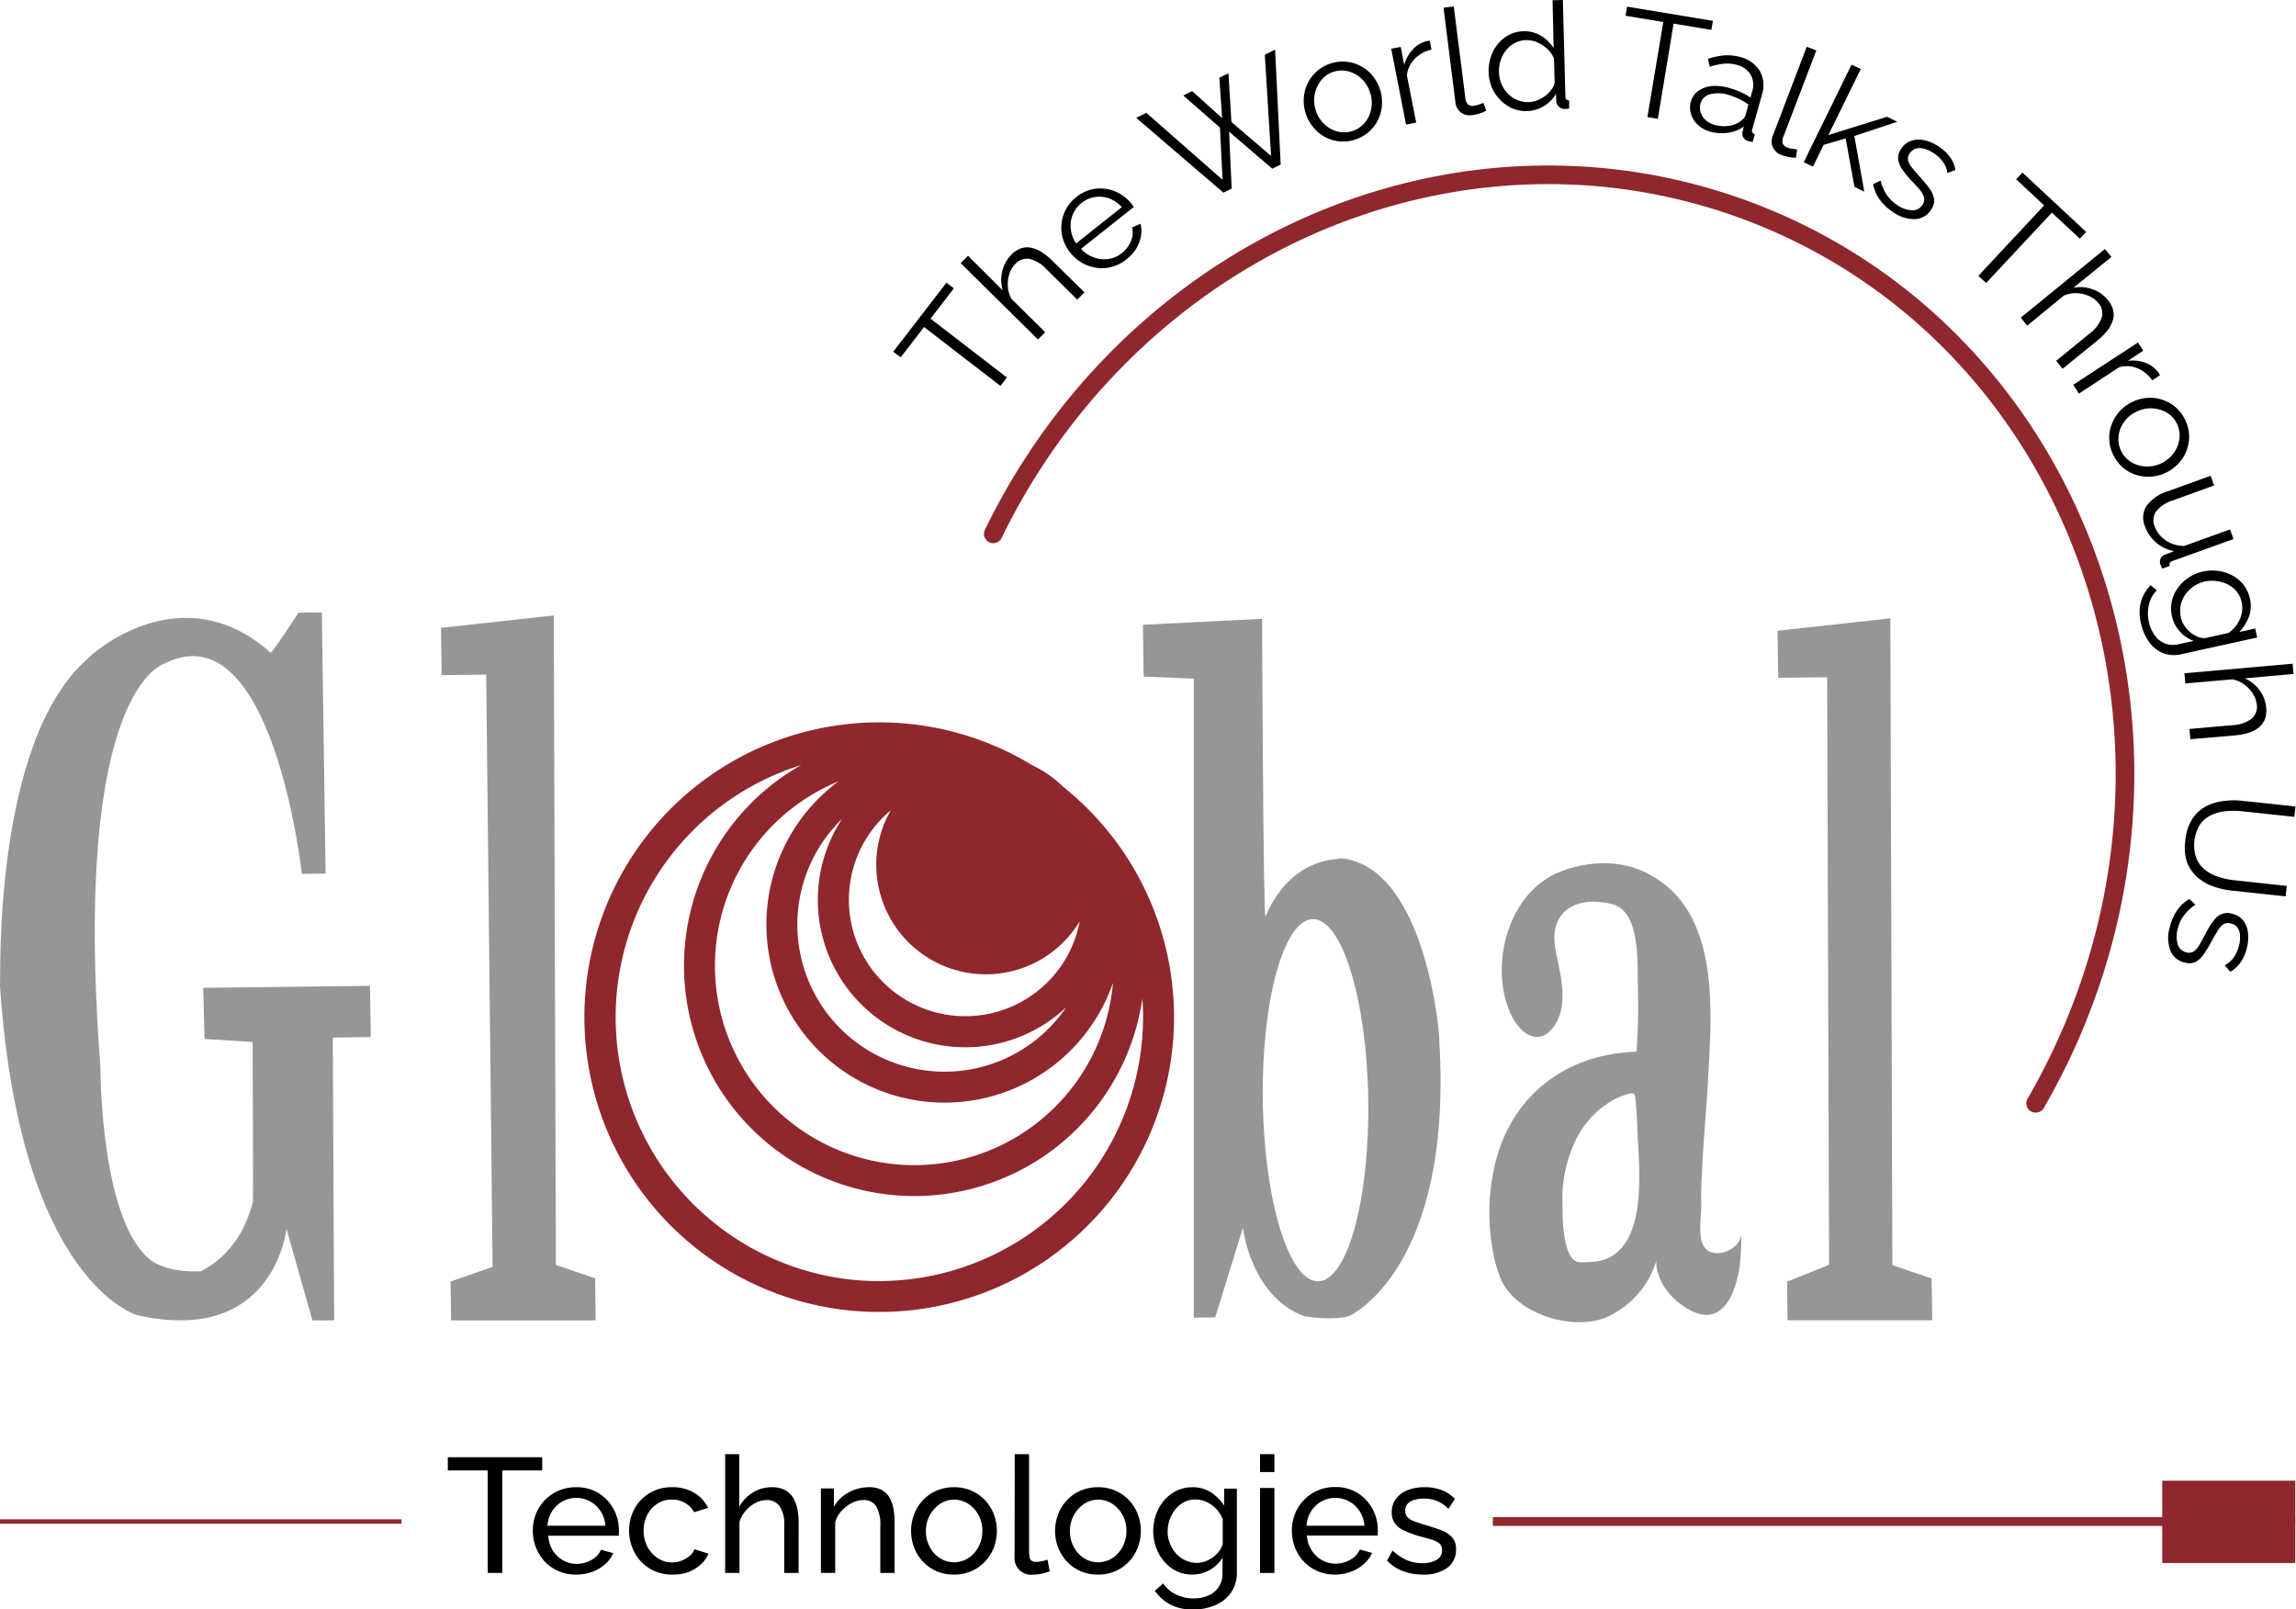 <svg id="Layer_1" data-name="Layer 1" xmlns="http://www.w3.org/2000/svg" viewBox="0 0 521.79 365.73"><defs><style>.cls-1{fill:#90272e;}.cls-2{fill:#969696;}</style></defs><path class="cls-1" d="M241.58,178.78a25,25,0,0,0-6.81-4.77,67,67,0,1,0,6.81,4.77Zm-39.12,5.36a24.59,24.59,0,0,0-3.32,12.72,24.91,24.91,0,0,0,46.24,12.52,26.46,26.46,0,1,1-42.92-25.24ZM219.86,238a33.36,33.36,0,0,0,22.44-9.08,33.44,33.44,0,1,1-50.93-42.81A33.49,33.49,0,0,0,219.86,238Zm-45.68-27.33a40.5,40.5,0,0,0,78.75,12.72,45.31,45.31,0,1,1-62.4-45.8A40.43,40.43,0,0,0,174.18,210.64Zm26.49,80.49a60,60,0,0,1-18.6-117.28,52.35,52.35,0,1,0,77.55,53c.07,1.14.13,2.28.15,3.42A60.06,60.06,0,0,1,200.67,291.13Z"/><path class="cls-2" d="M73.14,139.16,74,198.53l-5.4.08S62,138.24,37.32,150.84c.36,0-21.17,4.63-14.5,91.62,0-.36-.19,36.35,12.16,44.45.36,0,3.28,2.35,10.71,2-.12-.12,8.71-3.37,11.77-15.77.12.36-.05-36.34-.05-36.34l-10.93-.68-.29-11.63,37.9-.44.17,11.64-8.63.12.31,64.27H71L65.1,279.27s-2.73,26.67-33.9,19.62c0,0-26.62-7.22-31.2-74.81.24-.24-2-55.87,20.26-74.67.24-.48,20.84-19.26,41.25-1.08.25.23,6.35-9.09,6.35-9.09Z"/><polygon class="cls-2" points="110.49 153.31 100.38 153.44 100.22 142.69 125.85 139.87 126.33 287.48 135.25 290.52 135.37 300.08 102.52 300.08 102.39 291.25 111.95 287.91 110.49 153.31"/><polygon class="cls-2" points="415.24 153.91 404.12 154.04 403.96 143.34 429.6 140.53 430.06 287.53 438.98 290.56 439.12 300.07 406.25 300.07 406.12 291.28 415.68 287.44 415.24 153.91"/><path class="cls-2" d="M327.09,236.49c.24,0-2.73-39.61-22.43-41.45,0,.51-10.82-1-17.09,13.23-.48-.23-.75-67.64-.75-67.64L259.74,142l.17,11.76,11.39.48,0,145.22,4.87-.07L282.48,279s1.67,15.62,13.95,20.13c0,.06,7.14,1.13,10.46-.15C306.71,298.93,330.25,288.51,327.09,236.49ZM299.56,291.2c-6.61.1-12.25-18.24-12.58-41s4.77-41.21,11.38-41.31,12.26,18.25,12.59,41S306.18,291.11,299.56,291.2Z"/><path class="cls-2" d="M395.73,280.37c-.08,3.15-4.64,5.41-7.3,4-1.61-.86-1.94-2.65-2-4.31-.15-2.36.26-4.7.19-7.05s.09-5,.21-7.42c.24-4.94.63-9.87,1-14.8.12-1.72.23-3.45.32-5.18.88-16.23,3.08-39.88-15.15-47.76-5.83-2.52-13-2-18.75.4-11.49,4.68-15.87,21.09-11,32,2,4.58,6.53,8,10.06,2.78,3.09-4.58,1.44-11.22.37-16.19-.59-2.76-.77-5.84.74-8.23,2.57-4.07,7.88-4.16,12-3.11,6.47,1.63,5.68,13.71,5.81,19a143.55,143.55,0,0,1-.32,14.52c-16.17.49-28.65,10.1-32.26,26a48.2,48.2,0,0,0-.52,18.5,32.48,32.48,0,0,0,1.91,7.06c3.33,8,16.24,12,24,8.81a20.58,20.58,0,0,0,11.4-12.93c-.13.45-.17,6.05,6.11,10.35a11.21,11.21,0,0,0,4.13,1.91c6,1.09,8.09-6.73,8.71-11.14A64.43,64.43,0,0,0,395.73,280.37Zm-33,6.33a26,26,0,0,1-3.64.17c-4,0-4-10.4-4-13.11a30.83,30.83,0,0,1,3.46-15.55,21.21,21.21,0,0,1,6.57-7.27,15.54,15.54,0,0,1,4.55-2.23c1.73-.47,1.86-.47,2.05,1.47s.3,4.12.37,6.18c.29,8.12,2.57,25.43-6.78,29.64A9.74,9.74,0,0,1,362.71,286.7Z"/><path d="M123.22,334.18h-9.06v23.3h-3.33v-23.3h-9.06v-3h21.45Z"/><path d="M130.92,357.85a9.72,9.72,0,0,1-4-.79,9.6,9.6,0,0,1-3.11-2.16,10,10,0,0,1-2-3.18,10.18,10.18,0,0,1-.72-3.82,10,10,0,0,1,1.26-5A9.66,9.66,0,0,1,131,338a9.33,9.33,0,0,1,5.08,1.37,9.65,9.65,0,0,1,3.37,3.61,9.93,9.93,0,0,1,1.2,4.79c0,.25,0,.49,0,.72a4.55,4.55,0,0,1-.05.53h-16a7.26,7.26,0,0,0,1,3.31,6.71,6.71,0,0,0,2.35,2.27,6.16,6.16,0,0,0,3.11.82,6.75,6.75,0,0,0,3.35-.89,4.75,4.75,0,0,0,2.16-2.33l2.81.78a7.37,7.37,0,0,1-1.87,2.51,9.07,9.07,0,0,1-2.92,1.74A10.27,10.27,0,0,1,130.92,357.85Zm-6.51-11.1h13.17a6.94,6.94,0,0,0-1.08-3.29,6.63,6.63,0,0,0-2.36-2.23,6.53,6.53,0,0,0-3.18-.8,6.41,6.41,0,0,0-3.15.8,6.6,6.6,0,0,0-2.35,2.23A7.14,7.14,0,0,0,124.41,346.75Z"/><path d="M152.78,357.85a9.75,9.75,0,0,1-4-.79,9.31,9.31,0,0,1-3.1-2.18,10,10,0,0,1-2-3.2,10.58,10.58,0,0,1,.5-8.77,9.31,9.31,0,0,1,3.44-3.58,9.71,9.71,0,0,1,5.14-1.34,9.51,9.51,0,0,1,5,1.27,8,8,0,0,1,3.16,3.42l-3.18,1a5.22,5.22,0,0,0-2.07-2.12,5.85,5.85,0,0,0-3-.76,6,6,0,0,0-3.24.91,6.59,6.59,0,0,0-2.31,2.51,8.15,8.15,0,0,0,0,7.29,7,7,0,0,0,2.33,2.58,5.83,5.83,0,0,0,3.24,1,6.09,6.09,0,0,0,2.2-.41,6.19,6.19,0,0,0,1.85-1.09,3.57,3.57,0,0,0,1.09-1.5l3.18,1a7,7,0,0,1-1.79,2.49,9.08,9.08,0,0,1-2.85,1.72A10,10,0,0,1,152.78,357.85Z"/><path d="M181.49,357.48h-3.26V346.77a7.52,7.52,0,0,0-1-4.39,3.5,3.5,0,0,0-3-1.47,5.46,5.46,0,0,0-2.53.66,7.5,7.5,0,0,0-2.24,1.77,7,7,0,0,0-1.41,2.58v11.56h-3.25v-27H168v11.95a8.72,8.72,0,0,1,3.13-3.25,8.07,8.07,0,0,1,4.27-1.19,6.34,6.34,0,0,1,2.91.6,5,5,0,0,1,1.87,1.71,7.87,7.87,0,0,1,1,2.55,15,15,0,0,1,.32,3.18Z"/><path d="M203.31,357.48h-3.25V346.77a8.18,8.18,0,0,0-.95-4.45,3.19,3.19,0,0,0-2.86-1.41,5.87,5.87,0,0,0-2.65.66,8.13,8.13,0,0,0-2.33,1.77,6.61,6.61,0,0,0-1.46,2.58v11.56h-3.25v-19.2h2.95v4.15a8.36,8.36,0,0,1,2-2.35,9.19,9.19,0,0,1,2.78-1.54,9.56,9.56,0,0,1,3.25-.55,6,6,0,0,1,2.8.6,4.57,4.57,0,0,1,1.77,1.69,7.85,7.85,0,0,1,.93,2.55,17.76,17.76,0,0,1,.27,3.2Z"/><path d="M216.82,357.85a9.56,9.56,0,0,1-4-.79,9.32,9.32,0,0,1-3.07-2.16,9.74,9.74,0,0,1-2-3.18,10.66,10.66,0,0,1,0-7.6,9.74,9.74,0,0,1,2-3.18,9.16,9.16,0,0,1,3.09-2.16,9.67,9.67,0,0,1,4-.79,9.47,9.47,0,0,1,3.92.79,9.36,9.36,0,0,1,3.09,2.16,9.63,9.63,0,0,1,2,3.18,10.66,10.66,0,0,1,0,7.6,9.91,9.91,0,0,1-2,3.18,9.31,9.31,0,0,1-3.09,2.16A9.67,9.67,0,0,1,216.82,357.85Zm-6.4-9.88a7.42,7.42,0,0,0,.87,3.59,6.78,6.78,0,0,0,2.31,2.55,6,6,0,0,0,6.45,0,6.92,6.92,0,0,0,2.33-2.58,7.55,7.55,0,0,0,.87-3.61,7.45,7.45,0,0,0-.87-3.59,6.86,6.86,0,0,0-2.33-2.56,5.74,5.74,0,0,0-3.23-.95,5.6,5.6,0,0,0-3.22,1,7,7,0,0,0-2.31,2.58A7.48,7.48,0,0,0,210.42,348Z"/><path d="M230.61,330.48h3.26v22.11c0,1.06.15,1.72.44,2a1.63,1.63,0,0,0,1.08.37,6.52,6.52,0,0,0,1.48-.17,8.52,8.52,0,0,0,1.18-.35l.52,2.66a10.36,10.36,0,0,1-1.93.56,9.94,9.94,0,0,1-2,.22,3.77,3.77,0,0,1-4.07-4.08Z"/><path d="M249.55,357.85a9.54,9.54,0,0,1-4-.79,9.32,9.32,0,0,1-3.07-2.16,9.74,9.74,0,0,1-2-3.18,10.66,10.66,0,0,1,0-7.6,9.74,9.74,0,0,1,2-3.18,9.22,9.22,0,0,1,3.08-2.16,9.75,9.75,0,0,1,4-.79,9.47,9.47,0,0,1,3.92.79,9.36,9.36,0,0,1,3.09,2.16,9.63,9.63,0,0,1,2,3.18,10.66,10.66,0,0,1,0,7.6,9.91,9.91,0,0,1-2,3.18,9.31,9.31,0,0,1-3.09,2.16A9.72,9.72,0,0,1,249.55,357.85Zm-6.4-9.88a7.42,7.42,0,0,0,.87,3.59,6.81,6.81,0,0,0,2.32,2.55,6,6,0,0,0,6.45,0,7,7,0,0,0,2.33-2.58,7.55,7.55,0,0,0,.87-3.61,7.45,7.45,0,0,0-.87-3.59,6.94,6.94,0,0,0-2.33-2.56,5.75,5.75,0,0,0-3.24-.95,5.59,5.59,0,0,0-3.21,1,7.06,7.06,0,0,0-2.32,2.58A7.48,7.48,0,0,0,243.15,348Z"/><path d="M271,357.85a8.15,8.15,0,0,1-3.6-.79,8.53,8.53,0,0,1-2.83-2.19,10,10,0,0,1-1.83-3.16,10.52,10.52,0,0,1-.65-3.7,11.2,11.2,0,0,1,.65-3.85,10.06,10.06,0,0,1,1.84-3.2,9.07,9.07,0,0,1,2.83-2.18A8.19,8.19,0,0,1,271,338a7.53,7.53,0,0,1,4.2,1.16,10.42,10.42,0,0,1,3,3v-3.85h2.89v19a7.88,7.88,0,0,1-1.31,4.61,8.38,8.38,0,0,1-3.55,2.86,12.39,12.39,0,0,1-5,1,10.88,10.88,0,0,1-5.33-1.15,10.12,10.12,0,0,1-3.44-3.1l1.89-1.67a7.07,7.07,0,0,0,3,2.55,9.11,9.11,0,0,0,3.9.86,8.36,8.36,0,0,0,3.27-.63,5.25,5.25,0,0,0,3.31-5.18V354a7.67,7.67,0,0,1-2.94,2.82A8,8,0,0,1,271,357.85Zm1-2.66a5.67,5.67,0,0,0,2-.37,7.91,7.91,0,0,0,1.78-1,6.39,6.39,0,0,0,1.36-1.39,4.4,4.4,0,0,0,.74-1.59v-5.55a7.07,7.07,0,0,0-1.47-2.35,7.19,7.19,0,0,0-2.19-1.59,5.86,5.86,0,0,0-2.51-.57,5.49,5.49,0,0,0-2.65.63,6.16,6.16,0,0,0-2,1.68,8.31,8.31,0,0,0-1.26,2.35,8.2,8.2,0,0,0-.44,2.63,7,7,0,0,0,.52,2.71,7.69,7.69,0,0,0,1.4,2.28,6.31,6.31,0,0,0,2.11,1.55A6.22,6.22,0,0,0,272,355.19Z"/><path d="M286.36,334.55v-4.07h3.26v4.07Zm0,22.93V338.17h3.26v19.31Z"/><path d="M303.42,357.85a9.72,9.72,0,0,1-4-.79,9.6,9.6,0,0,1-3.11-2.16,10,10,0,0,1-2-3.18,10.18,10.18,0,0,1-.72-3.82,10.07,10.07,0,0,1,1.25-5,9.69,9.69,0,0,1,8.62-4.95,9.34,9.34,0,0,1,5.09,1.37,9.73,9.73,0,0,1,3.37,3.61,9.93,9.93,0,0,1,1.2,4.79c0,.25,0,.49,0,.72a2.88,2.88,0,0,1-.06.53H297a7.15,7.15,0,0,0,1.05,3.31,6.63,6.63,0,0,0,2.35,2.27,6.16,6.16,0,0,0,3.11.82,6.75,6.75,0,0,0,3.35-.89,4.8,4.8,0,0,0,2.16-2.33l2.81.78a7.37,7.37,0,0,1-1.87,2.51,9.07,9.07,0,0,1-2.92,1.74A10.31,10.31,0,0,1,303.42,357.85Zm-6.51-11.1h13.17a6.94,6.94,0,0,0-1.08-3.29,6.58,6.58,0,0,0-2.37-2.23,6.47,6.47,0,0,0-3.18-.8,6.4,6.4,0,0,0-3.14.8,6.52,6.52,0,0,0-2.35,2.23A7,7,0,0,0,296.91,346.75Z"/><path d="M323.36,357.85a12.71,12.71,0,0,1-4.52-.79,9.67,9.67,0,0,1-3.62-2.39l1.25-2.29a11.11,11.11,0,0,0,3.33,2.22,9.19,9.19,0,0,0,3.41.66,6.28,6.28,0,0,0,3.25-.75,2.4,2.4,0,0,0,1.26-2.2,1.9,1.9,0,0,0-.65-1.58,5.38,5.38,0,0,0-1.83-.86c-.79-.24-1.72-.5-2.81-.79a23.8,23.8,0,0,1-3.37-1.25,5.3,5.3,0,0,1-2.07-1.65,4.24,4.24,0,0,1-.7-2.5,5,5,0,0,1,1-3.1,5.89,5.89,0,0,1,2.65-1.93,10.39,10.39,0,0,1,3.83-.66,10.85,10.85,0,0,1,3.88.66,8.36,8.36,0,0,1,3,2l-1.48,2.26a7.64,7.64,0,0,0-2.52-1.76,7.92,7.92,0,0,0-3.07-.57,8.09,8.09,0,0,0-2,.24,3.48,3.48,0,0,0-1.59.84,2.25,2.25,0,0,0-.63,1.71,2,2,0,0,0,.5,1.44,3.74,3.74,0,0,0,1.48.9c.65.25,1.45.52,2.39.81,1.45.42,2.71.83,3.79,1.25a6.29,6.29,0,0,1,2.49,1.61,3.94,3.94,0,0,1,.89,2.75,5,5,0,0,1-2.07,4.24A9,9,0,0,1,323.36,357.85Z"/><path d="M216.78,65.53l-5.31,6.89L228.83,85.8l-1.47,1.9L210,74.32l-5.31,6.89L203,79.93l12.09-15.68Z"/><path d="M246.46,66.44l-1.64,1.66-6.95-6.87A7.72,7.72,0,0,0,234,58.85,3.52,3.52,0,0,0,230.74,60a5.59,5.59,0,0,0-1.36,2.3,7.29,7.29,0,0,0-.33,2.87,6.57,6.57,0,0,0,.85,2.79l7.63,7.54-1.64,1.66L218.32,59.79,220,58.13,227.89,66a8.19,8.19,0,0,1-.13-4.31,7.85,7.85,0,0,1,2-3.71A5.86,5.86,0,0,1,232,56.45a4.42,4.42,0,0,1,2.34-.15,7.19,7.19,0,0,1,2.39,1,13.85,13.85,0,0,1,2.41,1.94Z"/><path d="M255.93,59a9,9,0,0,1-3.25,1.65,8.68,8.68,0,0,1-3.47.21,9.24,9.24,0,0,1-3.28-1.11,9.36,9.36,0,0,1-2.72-2.36,9,9,0,0,1-1.9-4.24,8.77,8.77,0,0,1,3.3-8.36,8.48,8.48,0,0,1,4.39-1.9,9,9,0,0,1,8.13,3.41l.33.41a1.73,1.73,0,0,1,.21.33l-12,9.52a7.4,7.4,0,0,0,2.93,1.95,6.9,6.9,0,0,0,3.3.35,6.15,6.15,0,0,0,3-1.31A6.63,6.63,0,0,0,257,54.84a4.9,4.9,0,0,0,.28-3.15l1.92-.84a6.64,6.64,0,0,1,.09,2.82,8.09,8.09,0,0,1-1.11,2.89A9.6,9.6,0,0,1,255.93,59Zm-11.35-3.69,10.36-8.23a7.15,7.15,0,0,0-2.9-2,6.59,6.59,0,0,0-3.26-.29,6.63,6.63,0,0,0-5,4,6.62,6.62,0,0,0-.43,3.25A7.18,7.18,0,0,0,244.58,55.35Z"/><path d="M268.91,21.7l2-1,6.83,6.14-.63-9.18,2.07-1,.68,11.08,9,7.69-1.42-23,2.34-1.15,1.27,26.12-1.91.94-9.82-8.41.59,12.93-1.88.92-19.82-17,2.31-1.13,17.32,15.21L277.25,29Z"/><path d="M307.82,31.77a8.68,8.68,0,0,1-6.88-.73,9.47,9.47,0,0,1-4.63-8.89,8.77,8.77,0,0,1,6.25-7.77,8.59,8.59,0,0,1,3.6-.33,8.69,8.69,0,0,1,3.27,1.07,8.91,8.91,0,0,1,2.62,2.23,9.59,9.59,0,0,1,2,6.66,9.11,9.11,0,0,1-.91,3.3,8.65,8.65,0,0,1-5.35,4.46ZM299,25a7.29,7.29,0,0,0,1.87,3.13,6.82,6.82,0,0,0,3,1.73A6.19,6.19,0,0,0,310.08,28a6.93,6.93,0,0,0,1.52-3.15,7.31,7.31,0,0,0-.18-3.65A7.23,7.23,0,0,0,309.53,18a7,7,0,0,0-3-1.76,6,6,0,0,0-3.4.06,5.68,5.68,0,0,0-2.82,1.87,7.43,7.43,0,0,0-1.5,3.15A7.23,7.23,0,0,0,299,25Z"/><path d="M325.31,11.29a7.52,7.52,0,0,0-3.78,2.05,6.49,6.49,0,0,0-1.8,3.77l2.11,10.75-2.3.45-3.37-17.23,2.16-.42.8,4.08A8.43,8.43,0,0,1,321,11.32a6.12,6.12,0,0,1,2.94-1.89l.58-.15a2.58,2.58,0,0,1,.43,0Z"/><path d="M328.06,1.76l2.32-.29L333,22.13a2.28,2.28,0,0,0,.69,1.66,1.73,1.73,0,0,0,1.21.26,5.76,5.76,0,0,0,1.21-.29c.4-.14.74-.27,1-.4l.65,1.79a7.42,7.42,0,0,1-1.53.64,10.11,10.11,0,0,1-1.6.37,3.51,3.51,0,0,1-2.62-.59,3.37,3.37,0,0,1-1.26-2.38Z"/><path d="M338.31,16.43a10,10,0,0,1,.93-4.59,8.62,8.62,0,0,1,2.82-3.38,7.35,7.35,0,0,1,4.19-1.36,7.2,7.2,0,0,1,4,1.06,8.8,8.8,0,0,1,2.83,2.76L352.84.06,355.18,0l.57,21.91a1,1,0,0,0,.22.69,1,1,0,0,0,.63.24l0,1.82a5.38,5.38,0,0,1-1.07.1,1.87,1.87,0,0,1-1.28-.54,1.63,1.63,0,0,1-.58-1.17l-.05-1.73a7.83,7.83,0,0,1-2.81,2.82,7.73,7.73,0,0,1-3.76,1.11,8,8,0,0,1-3.43-.65,8.59,8.59,0,0,1-2.77-2A9.29,9.29,0,0,1,339,19.79,9.51,9.51,0,0,1,338.31,16.43Zm15,2.29-.14-5.4a6,6,0,0,0-1.5-2.16,7.89,7.89,0,0,0-2.29-1.52,5.88,5.88,0,0,0-5.11.13,6.21,6.21,0,0,0-2,1.65,7,7,0,0,0-1.23,2.31,7.87,7.87,0,0,0-.38,2.63,7.24,7.24,0,0,0,2,4.91,6.73,6.73,0,0,0,2.17,1.47,6.38,6.38,0,0,0,2.63.47,5.73,5.73,0,0,0,1.84-.39,8,8,0,0,0,1.82-1,5.67,5.67,0,0,0,1.42-1.43A3.86,3.86,0,0,0,353.33,18.72Z"/><path d="M388.92,6.79l-8.58-1.42L376.76,27l-2.37-.4L378,5l-8.58-1.42.35-2.07,19.52,3.23Z"/><path d="M384.26,23.12A4.4,4.4,0,0,1,386,20.64,6.15,6.15,0,0,1,389,19.57a11.08,11.08,0,0,1,4,.43,18.84,18.84,0,0,1,2.56.92,13.07,13.07,0,0,1,2.25,1.26l.4-1.43a4.7,4.7,0,0,0-.34-3.75,5.09,5.09,0,0,0-3.22-2.27,8.16,8.16,0,0,0-2.88-.25,14.69,14.69,0,0,0-3.21.7l-.42-1.8a15.1,15.1,0,0,1,3.79-.79,10.39,10.39,0,0,1,3.47.35,7.2,7.2,0,0,1,4.53,3.19,6.69,6.69,0,0,1,.48,5.43l-2.18,7.81a.8.8,0,0,0,.58,1.13l-.49,1.76-.65-.11a1.07,1.07,0,0,1-.4-.11,1.73,1.73,0,0,1-1.11-.87A1.83,1.83,0,0,1,396,30l.31-1.25a7.9,7.9,0,0,1-3.64,1.43,9.91,9.91,0,0,1-4-.26,6.69,6.69,0,0,1-2.8-1.53,5.5,5.5,0,0,1-1.56-2.46A5,5,0,0,1,384.26,23.12Zm11.19,4.51a4.14,4.14,0,0,0,.81-.72,2,2,0,0,0,.41-.68l.68-2.46a14.53,14.53,0,0,0-4.52-2.2,7.5,7.5,0,0,0-4.17-.15,3,3,0,0,0-2.2,2.13,3.5,3.5,0,0,0,0,1.9,4,4,0,0,0,1.08,1.76,4.67,4.67,0,0,0,2.1,1.16,7.77,7.77,0,0,0,3.2.24A5.68,5.68,0,0,0,395.45,27.63Z"/><path d="M410.6,10.63l2.18.83-7.43,19.46a2.31,2.31,0,0,0-.17,1.79,1.76,1.76,0,0,0,.95.8,5.87,5.87,0,0,0,1.2.31c.42.06.78.11,1.09.13l-.27,1.88a7.27,7.27,0,0,1-1.65-.16,10,10,0,0,1-1.59-.42,3.48,3.48,0,0,1-2-1.76,3.35,3.35,0,0,1,0-2.69Z"/><path d="M421.44,42.45l-2-11-5,1.47-2.42,4.94-2.1-1,10.86-22.17,2.1,1-7.36,15,13.32-4.15,2.32,1.13-9.74,3.24,2.26,12.65Z"/><path d="M430.32,48.27a11.49,11.49,0,0,1-3.06-2.81,8.57,8.57,0,0,1-1.57-3.59l1.69-.84a10.15,10.15,0,0,0,1.47,3.34,8.4,8.4,0,0,0,2.39,2.28,6.35,6.35,0,0,0,3.3,1.15,2.64,2.64,0,0,0,2.38-1.28,2,2,0,0,0,.33-1.69,4.93,4.93,0,0,0-1-1.75c-.54-.63-1.2-1.35-2-2.17a23.09,23.09,0,0,1-2.05-2.57,4.6,4.6,0,0,1-.82-2.22A3.6,3.6,0,0,1,432,33.9,4.54,4.54,0,0,1,434.32,32a5.5,5.5,0,0,1,2.95-.14,9.26,9.26,0,0,1,3.19,1.36,9.61,9.61,0,0,1,2.72,2.51,6.75,6.75,0,0,1,1.2,2.9l-1.8.69a6,6,0,0,0-1.05-2.58,7.94,7.94,0,0,0-2.19-2,7.6,7.6,0,0,0-1.92-.9,3.57,3.57,0,0,0-1.88-.09A2.52,2.52,0,0,0,434,34.87a2,2,0,0,0-.38,1.49,3.66,3.66,0,0,0,.74,1.52c.41.54.94,1.18,1.58,1.91.95,1,1.74,2,2.39,2.84a6,6,0,0,1,1.19,2.46,3.41,3.41,0,0,1-.63,2.51,4.48,4.48,0,0,1-3.67,2.2A8.22,8.22,0,0,1,430.32,48.27Z"/><path d="M472.67,54.25l-6.36-5.93-14.94,16-1.76-1.64,14.94-16-6.36-5.93,1.43-1.53L474.1,52.71Z"/><path d="M468.75,83.81,467.28,82l7.58-6.18a7.69,7.69,0,0,0,2.77-3.64,3.52,3.52,0,0,0-.77-3.32,5.75,5.75,0,0,0-2.15-1.6,7.43,7.43,0,0,0-2.81-.63,6.62,6.62,0,0,0-2.87.55L460.72,74l-1.48-1.81,19.13-15.61,1.48,1.81-8.63,7a8.14,8.14,0,0,1,4.29.34A7.63,7.63,0,0,1,479,68.15a5.91,5.91,0,0,1,1.25,2.38,4.34,4.34,0,0,1-.11,2.34,6.94,6.94,0,0,1-1.23,2.27,14.13,14.13,0,0,1-2.19,2.19Z"/><path d="M489.11,86.44a7.54,7.54,0,0,0-3.32-2.74,6.46,6.46,0,0,0-4.17-.25l-9.17,6-1.28-2,14.7-9.61,1.2,1.85L483.59,82a8.42,8.42,0,0,1,3.86.41,6.17,6.17,0,0,1,2.85,2,5,5,0,0,1,.36.48,4,4,0,0,1,.21.38Z"/><path d="M480.35,103.56a8.63,8.63,0,0,1-.52-6.91,9,9,0,0,1,1.73-3,8.89,8.89,0,0,1,2.76-2.16,9.08,9.08,0,0,1,6.84-.72,8.79,8.79,0,0,1,3.07,1.61,9.15,9.15,0,0,1,3.26,6.3,9,9,0,0,1-.47,3.42,8.85,8.85,0,0,1-1.72,3,9.48,9.48,0,0,1-2.82,2.2,9.26,9.26,0,0,1-6.78.7,8.78,8.78,0,0,1-3.06-1.59A8.93,8.93,0,0,1,480.35,103.56Zm5-9.91a7.23,7.23,0,0,0-2.75,2.4,6.75,6.75,0,0,0-1.15,3.25,6,6,0,0,0,.68,3.33,5.88,5.88,0,0,0,2.33,2.46,6.89,6.89,0,0,0,3.37.93,7.48,7.48,0,0,0,6.31-3.26,7,7,0,0,0,1.18-3.28,6,6,0,0,0-.67-3.33,5.71,5.71,0,0,0-2.35-2.44A7.34,7.34,0,0,0,489,92.8,7.15,7.15,0,0,0,485.38,93.65Z"/><path d="M492.69,111.64l9.7-3.51.79,2.2-9.31,3.37a7.77,7.77,0,0,0-3.85,2.5,3.54,3.54,0,0,0-.34,3.43,6.42,6.42,0,0,0,1.46,2.31,6.87,6.87,0,0,0,2.36,1.57,7.28,7.28,0,0,0,2.9.56l10.39-3.75.8,2.19-13.91,5a1,1,0,0,0-.58.43.89.89,0,0,0,0,.67l-1.72.62-.27-.6-.17-.41A1.94,1.94,0,0,1,491,127a1.62,1.62,0,0,1,.89-.89l2.2-.87a8.36,8.36,0,0,1-4.06-1.91,8.62,8.62,0,0,1-2.56-3.7,5,5,0,0,1,.36-4.66A9.32,9.32,0,0,1,492.69,111.64Z"/><path d="M493.59,140a7.73,7.73,0,0,1,0-3.45,8.39,8.39,0,0,1,1.4-3,9.46,9.46,0,0,1,5.59-3.64,9.93,9.93,0,0,1,3.55-.16,9,9,0,0,1,3.22,1.05,8,8,0,0,1,2.53,2.13,7.75,7.75,0,0,1,1.44,3.14,7.15,7.15,0,0,1-.25,4.15,10.59,10.59,0,0,1-2.15,3.41l3.6-.79.45,2.05-17.23,3.78a6.91,6.91,0,0,1-4.26-.28,7.29,7.29,0,0,1-3.14-2.58,11.38,11.38,0,0,1-1.76-4.1,9.83,9.83,0,0,1,0-5.07,8.94,8.94,0,0,1,2.18-3.64l1.4,1.17a6.58,6.58,0,0,0-1.81,3.3,8.93,8.93,0,0,0,0,3.85,8.29,8.29,0,0,0,1.28,3,5.31,5.31,0,0,0,2.3,1.89,5.14,5.14,0,0,0,3.21.19l3.4-.74a7.69,7.69,0,0,1-3.19-2.19A7.54,7.54,0,0,1,493.59,140Zm2,.22a5.63,5.63,0,0,0,.8,1.92,7.26,7.26,0,0,0,1.37,1.55,6.39,6.39,0,0,0,1.66,1,3.78,3.78,0,0,0,1.7.33l5.32-1.17a7.27,7.27,0,0,0,3-4.39,6.11,6.11,0,0,0,0-2.59,5.66,5.66,0,0,0-1.19-2.5,6.2,6.2,0,0,0-2.05-1.59,8,8,0,0,0-2.53-.73,7.84,7.84,0,0,0-2.61.11,7.32,7.32,0,0,0-2.51,1.08,7.76,7.76,0,0,0-1.91,1.88,6.4,6.4,0,0,0-1.05,2.41A6.57,6.57,0,0,0,495.61,140.17Z"/><path d="M497.78,168l-.2-2.33,9.74-.86a7.68,7.68,0,0,0,4.34-1.45,3.52,3.52,0,0,0,1.22-3.18,5.74,5.74,0,0,0-.88-2.53,7.7,7.7,0,0,0-2-2.1,6.7,6.7,0,0,0-2.68-1.16l-10.69.94-.2-2.32,24.59-2.17.21,2.32-11.09,1a8.31,8.31,0,0,1,3.36,2.69,7.76,7.76,0,0,1,1.51,3.95,5.94,5.94,0,0,1-.3,2.67,4.44,4.44,0,0,1-1.41,1.88,7.31,7.31,0,0,1-2.29,1.19,14.28,14.28,0,0,1-3,.58Z"/><path d="M496.65,190.94a10.79,10.79,0,0,1,1.53-4.75,8.34,8.34,0,0,1,3-2.85,11.67,11.67,0,0,1,4-1.28,18.2,18.2,0,0,1,4.49-.06l12,1.28-.25,2.36-12-1.28a17.32,17.32,0,0,0-3.67,0,10.26,10.26,0,0,0-3.34.94,6.46,6.46,0,0,0-2.49,2.16,9.12,9.12,0,0,0-.78,7.6,6.58,6.58,0,0,0,2,2.64,9.86,9.86,0,0,0,3,1.58,17.14,17.14,0,0,0,3.55.76l12,1.29-.26,2.39-12-1.29a18.78,18.78,0,0,1-4.51-1,10.79,10.79,0,0,1-3.65-2.17,8.75,8.75,0,0,1-2.29-3.44A10.73,10.73,0,0,1,496.65,190.94Z"/><path d="M493.08,210.81a11.41,11.41,0,0,1,1.63-3.82,8.59,8.59,0,0,1,2.85-2.68l1.36,1.31a10.32,10.32,0,0,0-2.65,2.5,8.24,8.24,0,0,0-1.36,3,6.25,6.25,0,0,0,0,3.5,2.63,2.63,0,0,0,2,1.82,2,2,0,0,0,1.7-.25,4.83,4.83,0,0,0,1.3-1.57c.41-.71.87-1.57,1.39-2.58a20.31,20.31,0,0,1,1.75-2.78,4.54,4.54,0,0,1,1.81-1.52,3.67,3.67,0,0,1,2.32-.1,4.45,4.45,0,0,1,2.56,1.5,5.45,5.45,0,0,1,1.12,2.74,9.38,9.38,0,0,1-.21,3.46,9.7,9.7,0,0,1-1.47,3.4,6.8,6.8,0,0,1-2.33,2.1l-1.26-1.47a5.82,5.82,0,0,0,2.09-1.85,8,8,0,0,0,1.19-2.74,7.63,7.63,0,0,0,.2-2.11,3.53,3.53,0,0,0-.54-1.8,2.46,2.46,0,0,0-1.6-1,2.07,2.07,0,0,0-1.54.13,3.65,3.65,0,0,0-1.18,1.2c-.38.57-.8,1.28-1.28,2.14-.66,1.23-1.29,2.29-1.88,3.19a6,6,0,0,1-1.93,2,3.39,3.39,0,0,1-2.57.23,4.46,4.46,0,0,1-3.3-2.72A8.24,8.24,0,0,1,493.08,210.81Z"/><path class="cls-1" d="M462.61,252.86a2.07,2.07,0,0,1-1.06-.29,2.11,2.11,0,0,1-.76-2.89,151.06,151.06,0,0,0,8.5-17.09c30-71.32-.63-152.44-68.18-180.82C348,29.45,286.12,45.59,247.21,92a147.37,147.37,0,0,0-19.58,30.26,2.11,2.11,0,1,1-3.8-1.85A151.66,151.66,0,0,1,244,89.23c40.11-47.78,103.91-64.4,158.78-41.36,69.7,29.29,101.3,112.89,70.43,186.36a153.83,153.83,0,0,1-8.74,17.58A2.12,2.12,0,0,1,462.61,252.86Z"/><rect class="cls-1" y="345.29" width="91.25" height="1"/><rect class="cls-1" x="339.27" y="344.79" width="182.34" height="2"/><rect class="cls-1" x="491.39" y="336.51" width="30.23" height="18.71"/></svg>